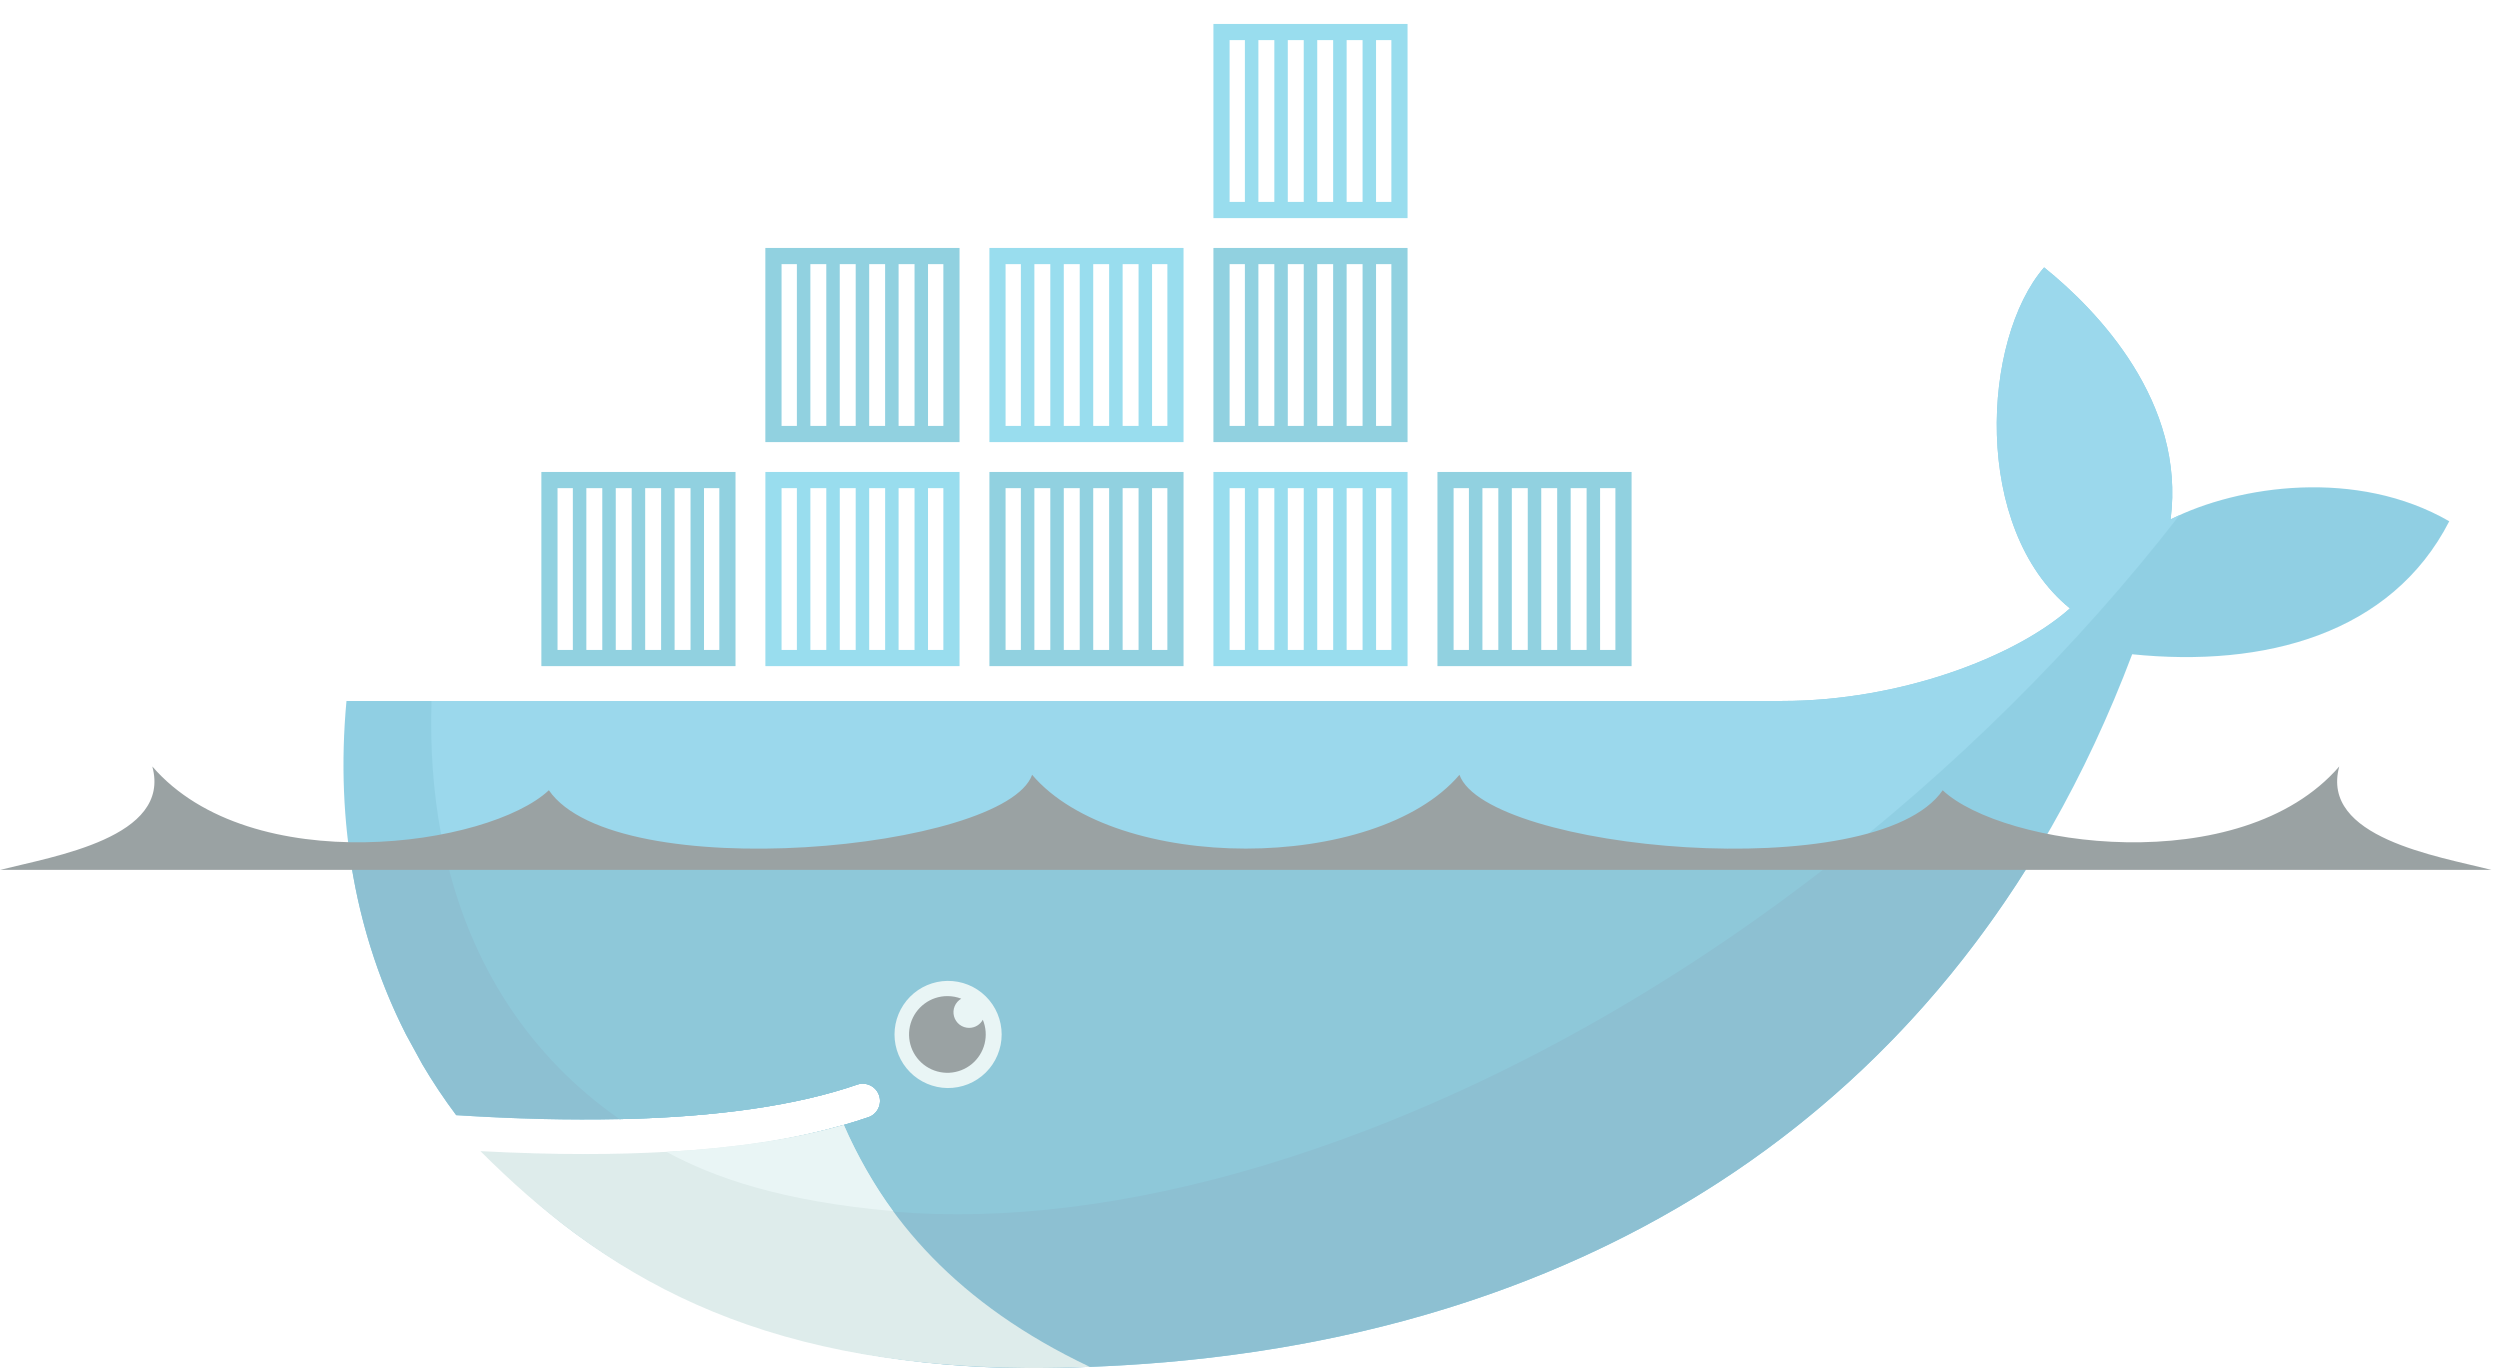 <svg width="93" height="51" viewBox="0 0 93 51" fill="none" xmlns="http://www.w3.org/2000/svg">
<g opacity="0.5" clip-path="url(#clip0_34_364)">
<path fill-rule="evenodd" clip-rule="evenodd" d="M80.747 19.32C81.306 14.977 78.056 11.567 76.041 9.947C73.719 12.632 73.358 19.669 77.001 22.632C74.968 24.439 70.683 26.076 66.296 26.076H12.889C12.463 30.655 13.267 34.873 15.103 38.483L15.711 39.594C16.095 40.247 16.516 40.877 16.97 41.484C19.166 41.625 21.19 41.673 23.042 41.632H23.043C26.682 41.552 29.652 41.122 31.903 40.342C32.062 40.293 32.234 40.307 32.383 40.382C32.532 40.457 32.645 40.587 32.7 40.745C32.755 40.902 32.746 41.075 32.675 41.226C32.605 41.377 32.479 41.495 32.323 41.554C32.024 41.658 31.712 41.755 31.39 41.848H31.388C29.616 42.354 27.716 42.694 25.264 42.846C25.409 42.848 25.112 42.867 25.111 42.867C25.028 42.873 24.923 42.885 24.839 42.889C23.874 42.944 22.832 42.955 21.768 42.955C20.603 42.955 19.456 42.933 18.174 42.867L18.141 42.889C22.59 47.891 29.548 50.89 38.27 50.89C56.728 50.89 72.384 42.708 79.317 24.339C84.236 24.843 88.963 23.589 91.113 19.391C87.688 17.415 83.284 18.045 80.747 19.32" fill="#22A0C8"/>
<path fill-rule="evenodd" clip-rule="evenodd" d="M80.747 19.32C81.306 14.977 78.056 11.567 76.041 9.947C73.718 12.632 73.358 19.669 77.001 22.632C74.968 24.439 70.683 26.076 66.296 26.076H16.052C15.834 33.09 18.437 38.413 23.042 41.632H23.043C26.682 41.552 29.652 41.122 31.903 40.342C32.062 40.293 32.234 40.307 32.383 40.382C32.532 40.457 32.645 40.587 32.7 40.745C32.755 40.902 32.746 41.075 32.675 41.226C32.605 41.377 32.479 41.495 32.323 41.554C32.023 41.658 31.712 41.755 31.389 41.848H31.388C29.616 42.354 27.552 42.738 25.1 42.889C25.1 42.889 25.041 42.833 25.04 42.833C31.322 46.055 40.43 46.043 50.873 42.032C62.583 37.533 73.479 28.963 81.082 19.161C80.967 19.213 80.856 19.266 80.747 19.32" fill="#37B1D9"/>
<path fill-rule="evenodd" clip-rule="evenodd" d="M12.99 31.64C13.322 34.093 14.04 36.391 15.104 38.483L15.711 39.594C16.096 40.247 16.516 40.877 16.971 41.484C19.167 41.625 21.191 41.673 23.044 41.632C26.683 41.552 29.653 41.122 31.904 40.342C32.063 40.293 32.235 40.307 32.384 40.382C32.532 40.457 32.646 40.587 32.701 40.745C32.755 40.902 32.747 41.075 32.676 41.226C32.606 41.377 32.48 41.495 32.324 41.554C32.024 41.658 31.712 41.755 31.39 41.848H31.389C29.617 42.354 27.564 42.716 25.112 42.868C25.028 42.873 24.881 42.874 24.796 42.879C23.832 42.933 22.801 42.966 21.736 42.966C20.571 42.966 19.38 42.944 18.099 42.878C22.548 47.88 29.549 50.89 38.271 50.89C54.073 50.89 67.821 44.892 75.8 31.64H12.99Z" fill="#1B81A5"/>
<path fill-rule="evenodd" clip-rule="evenodd" d="M16.534 31.64C17.479 35.948 19.749 39.329 23.044 41.632C26.684 41.552 29.654 41.122 31.905 40.342C32.064 40.293 32.236 40.307 32.385 40.382C32.533 40.457 32.647 40.587 32.702 40.745C32.756 40.902 32.747 41.075 32.677 41.226C32.607 41.377 32.48 41.495 32.325 41.554C32.025 41.658 31.713 41.755 31.391 41.848H31.39C29.618 42.354 27.522 42.716 25.069 42.868C31.351 46.089 40.433 46.043 50.875 42.032C57.192 39.605 63.272 35.992 68.727 31.64H16.534Z" fill="#1D91B4"/>
<path fill-rule="evenodd" clip-rule="evenodd" d="M20.139 17.557H27.361V24.78H20.139V17.557ZM20.74 18.159H21.31V24.178H20.74V18.159ZM21.812 18.159H22.405V24.178H21.812V18.159H21.812ZM22.906 18.159H23.499V24.178H22.906V18.159ZM24.001 18.159H24.593V24.178H24.001V18.159ZM25.095 18.159H25.688V24.178H25.095V18.159ZM26.189 18.159H26.759V24.178H26.189V18.159ZM28.472 9.224H35.695V16.446H28.471V9.224H28.472ZM29.074 9.826H29.644V15.844H29.074V9.826ZM30.145 9.826H30.738V15.844H30.146V9.826H30.145ZM31.239 9.826H31.832V15.844H31.239V9.826ZM32.334 9.826H32.926V15.844H32.334V9.826ZM33.428 9.826H34.021V15.844H33.428V9.826ZM34.522 9.826H35.093V15.844H34.522V9.826Z" fill="#23A3C2"/>
<path fill-rule="evenodd" clip-rule="evenodd" d="M28.472 17.557H35.695V24.78H28.472V17.557H28.472ZM29.074 18.159H29.644V24.178H29.074V18.159ZM30.145 18.159H30.738V24.178H30.146V18.159H30.145ZM31.24 18.159H31.832V24.178H31.24V18.159ZM32.334 18.159H32.927V24.178H32.334V18.159ZM33.428 18.159H34.021V24.178H33.428V18.159ZM34.522 18.159H35.093V24.178H34.522V18.159Z" fill="#34BBDE"/>
<path fill-rule="evenodd" clip-rule="evenodd" d="M36.806 17.557H44.028V24.78H36.806V17.557ZM37.407 18.159H37.977V24.178H37.407V18.159ZM38.479 18.159H39.071V24.178H38.479V18.159ZM39.573 18.159H40.166V24.178H39.573V18.159ZM40.668 18.159H41.26V24.178H40.668V18.159ZM41.762 18.159H42.355V24.178H41.762V18.159ZM42.856 18.159H43.426V24.178H42.856V18.159V18.159Z" fill="#23A3C2"/>
<path fill-rule="evenodd" clip-rule="evenodd" d="M36.806 9.224H44.028V16.446H36.806V9.224ZM37.407 9.826H37.977V15.844H37.407V9.826ZM38.479 9.826H39.071V15.844H38.479V9.826ZM39.573 9.826H40.166V15.844H39.573V9.826ZM40.668 9.826H41.26V15.844H40.668V9.826ZM41.762 9.826H42.355V15.844H41.762V9.826ZM42.856 9.826H43.426V15.844H42.856V9.826V9.826ZM45.139 17.557H52.361V24.78H45.139V17.557ZM45.741 18.159H46.31V24.178H45.741V18.159ZM46.812 18.159H47.405V24.178H46.812V18.159ZM47.906 18.159H48.499V24.178H47.906V18.159ZM49.001 18.159H49.594V24.178H49.001V18.159ZM50.095 18.159H50.688V24.178H50.095V18.159ZM51.19 18.159H51.76V24.178H51.19V18.159Z" fill="#34BBDE"/>
<path fill-rule="evenodd" clip-rule="evenodd" d="M45.139 9.224H52.361V16.446H45.139V9.224ZM45.741 9.826H46.31V15.844H45.741V9.826ZM46.812 9.826H47.405V15.844H46.812V9.826ZM47.906 9.826H48.499V15.844H47.906V9.826ZM49.001 9.826H49.593V15.844H49.001V9.826ZM50.095 9.826H50.688V15.844H50.095V9.826ZM51.189 9.826H51.759V15.844H51.189V9.826Z" fill="#23A3C2"/>
<path fill-rule="evenodd" clip-rule="evenodd" d="M45.139 0.891H52.361V8.114H45.139V0.891ZM45.741 1.492H46.31V7.511H45.741V1.492V1.492ZM46.812 1.492H47.405V7.511H46.812V1.492V1.492ZM47.906 1.492H48.499V7.511H47.906V1.492V1.492ZM49.001 1.492H49.593V7.511H49.001V1.492V1.492ZM50.095 1.492H50.688V7.511H50.095V1.492V1.492ZM51.189 1.492H51.759V7.511H51.189V1.492V1.492Z" fill="#34BBDE"/>
<path fill-rule="evenodd" clip-rule="evenodd" d="M53.473 17.557H60.695V24.78H53.473V17.557ZM54.074 18.159H54.644V24.178H54.074V18.159H54.074ZM55.145 18.159H55.738V24.178H55.146V18.159H55.145ZM56.24 18.159H56.833V24.178H56.24V18.159ZM57.334 18.159H57.927V24.178H57.334V18.159ZM58.429 18.159H59.022V24.178H58.429V18.159ZM59.523 18.159H60.093V24.178H59.523V18.159Z" fill="#23A3C2"/>
<path fill-rule="evenodd" clip-rule="evenodd" d="M35.242 36.489C35.507 36.486 35.769 36.535 36.013 36.633C36.258 36.732 36.481 36.878 36.669 37.064C36.857 37.249 37.006 37.47 37.108 37.714C37.209 37.957 37.262 38.218 37.262 38.482C37.262 38.746 37.209 39.008 37.107 39.251C37.005 39.495 36.856 39.715 36.668 39.901C36.48 40.086 36.258 40.232 36.013 40.331C35.768 40.429 35.506 40.478 35.242 40.475C34.718 40.467 34.218 40.254 33.85 39.881C33.482 39.508 33.276 39.005 33.276 38.482C33.276 37.958 33.483 37.455 33.851 37.082C34.219 36.709 34.719 36.496 35.242 36.489Z" fill="#D3ECEC"/>
<path fill-rule="evenodd" clip-rule="evenodd" d="M35.242 37.055C35.425 37.055 35.599 37.089 35.759 37.151C35.648 37.215 35.562 37.314 35.513 37.433C35.464 37.551 35.456 37.682 35.489 37.806C35.522 37.929 35.595 38.038 35.696 38.117C35.797 38.194 35.922 38.237 36.05 38.237C36.27 38.237 36.462 38.115 36.561 37.934C36.678 38.217 36.701 38.53 36.627 38.827C36.553 39.124 36.385 39.389 36.149 39.584C35.912 39.778 35.62 39.891 35.314 39.907C35.008 39.922 34.706 39.838 34.451 39.668C34.196 39.498 34.003 39.251 33.9 38.963C33.797 38.675 33.789 38.361 33.877 38.068C33.966 37.775 34.147 37.518 34.393 37.336C34.638 37.153 34.936 37.055 35.242 37.055M0 32.36H92.686C90.668 31.849 86.301 31.157 87.021 28.512C83.351 32.758 74.502 31.491 72.268 29.398C69.781 33.005 55.302 31.633 54.292 28.823C51.174 32.483 41.513 32.483 38.395 28.823C37.384 31.633 22.905 33.005 20.418 29.397C18.185 31.491 9.335 32.758 5.666 28.512C6.386 31.157 2.019 31.849 0 32.361" fill="#364548"/>
<path fill-rule="evenodd" clip-rule="evenodd" d="M40.54 50.847C35.605 48.506 32.897 45.323 31.39 41.848C29.557 42.371 27.354 42.706 24.794 42.849C23.829 42.903 22.815 42.931 21.751 42.931C20.523 42.931 19.23 42.894 17.872 42.823C22.397 47.345 27.964 50.827 38.272 50.891C39.033 50.891 39.788 50.876 40.54 50.847" fill="#BDD9D7"/>
<path fill-rule="evenodd" clip-rule="evenodd" d="M33.222 45.054C32.539 44.128 31.877 42.963 31.39 41.847C29.557 42.371 27.354 42.706 24.793 42.85C26.552 43.804 29.067 44.689 33.222 45.054" fill="#D3ECEC"/>
</g>
<defs>
<clipPath id="clip0_34_364">
<rect width="93" height="51" fill="white"/>
</clipPath>
</defs>
</svg>
